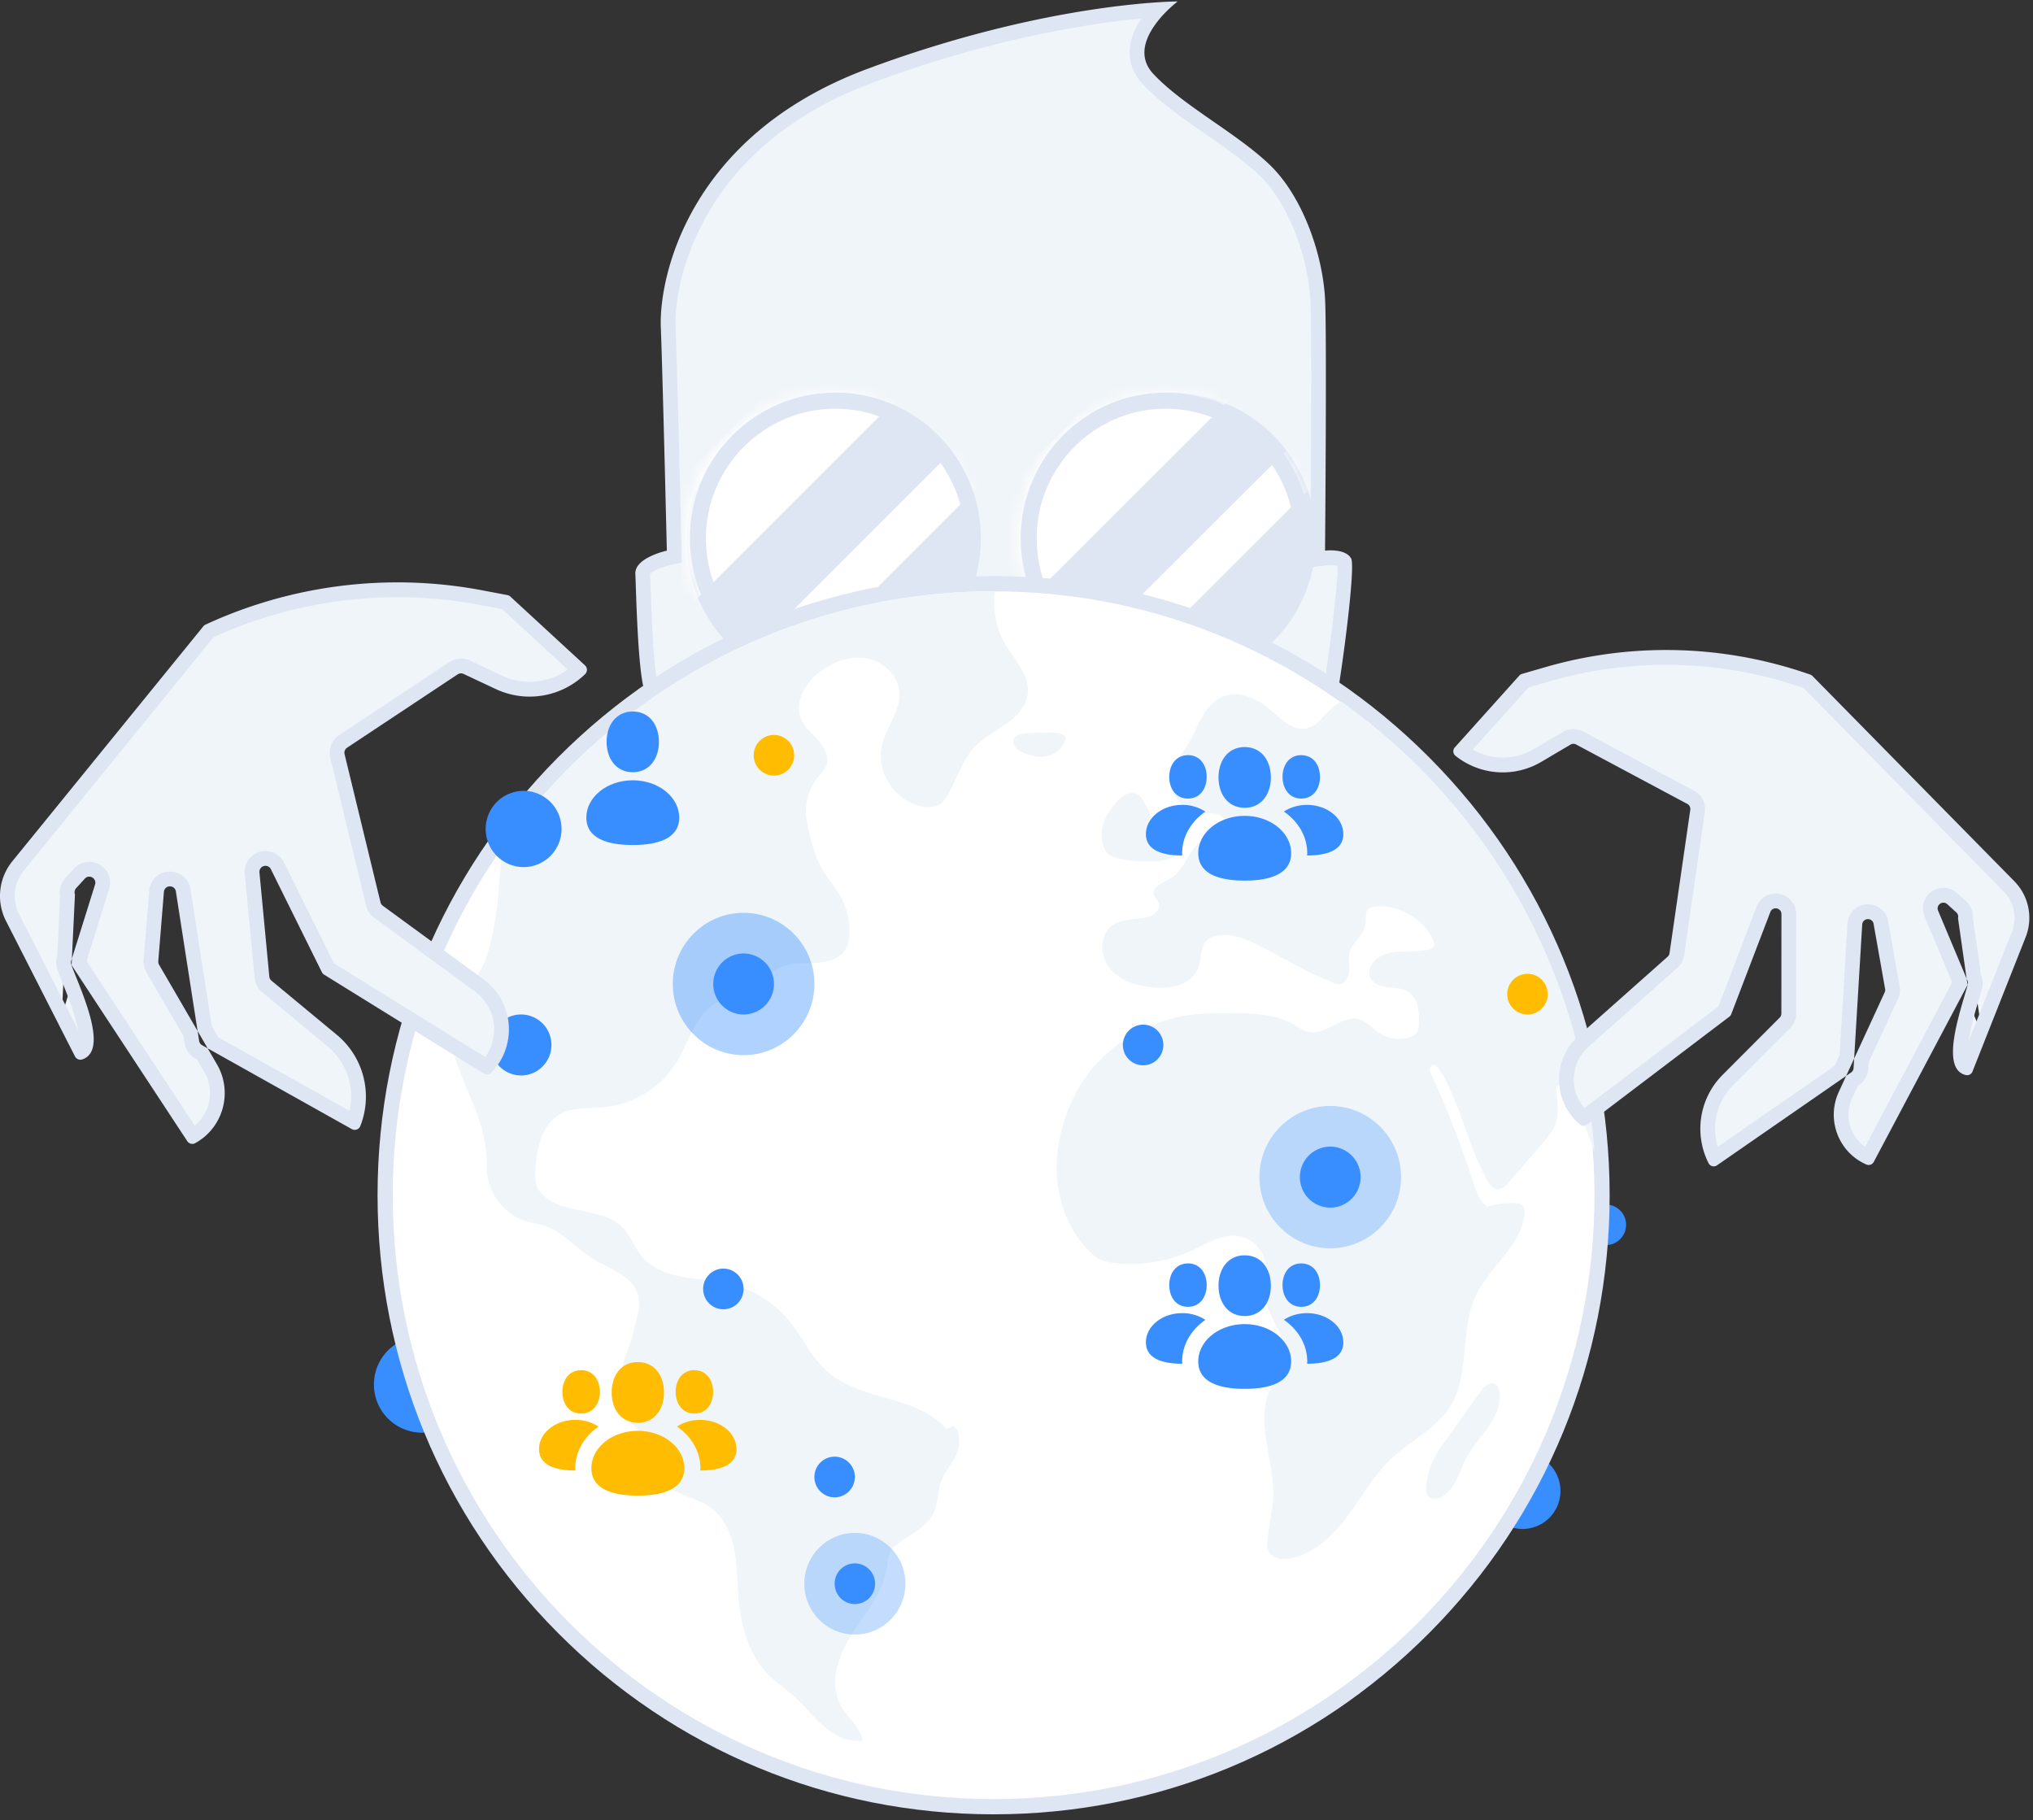 <svg xmlns="http://www.w3.org/2000/svg" xmlns:xlink="http://www.w3.org/1999/xlink" width="172" height="154" viewBox="0 0 172 154">
    <rect x="0" y="0" width="172" height="154" fill="#333333" stroke="none"/>
    <defs>
        <path id="a" d="M2.598 19.99A12.265 12.265 0 0 1 .01 12.436C.01 5.633 5.526.118 12.328.118c2.847 0 5.468.966 7.553 2.587V19.99H2.598z"/>
        <path id="c" d="M.414 19.225a12.275 12.275 0 0 0 8.478 3.382c6.803 0 12.318-5.515 12.318-12.319A12.3 12.3 0 0 0 16.156.34H1.628C1.202.651.796.99.414 1.352v17.873z"/>
        <path id="e" d="M2.995 19.99a12.25 12.25 0 0 1-2.592-7.554C.403 5.633 5.93.118 12.745.118c2.852 0 5.478.966 7.568 2.587V19.99H2.995z"/>
        <path id="g" d="M.378 19.225a12.313 12.313 0 0 0 8.494 3.382c6.816 0 12.342-5.515 12.342-12.319 0-4.086-1.994-7.708-5.064-9.949H1.594C1.167.651.76.99.378 1.352v17.873z"/>
    </defs>
    <g fill="none" fill-rule="evenodd">
        <path fill="#398EFF" d="M137.572 103.621c0 .947-.765 1.715-1.709 1.715a1.712 1.712 0 0 1-1.708-1.715c0-.947.765-1.715 1.708-1.715.944 0 1.71.768 1.71 1.715M132.02 126.136a3.21 3.21 0 0 1-3.205 3.216 3.21 3.21 0 0 1-3.203-3.216 3.21 3.21 0 0 1 3.203-3.217 3.21 3.21 0 0 1 3.204 3.217M39.753 117.13a4.066 4.066 0 0 1-4.058 4.074 4.066 4.066 0 0 1-4.058-4.074 4.066 4.066 0 0 1 4.058-4.074 4.066 4.066 0 0 1 4.058 4.074"/>
        <path fill="#F0F5F9" d="M83.786 83.62c-10.6 0-17.826-2.58-20.898-7.465-2.186-3.473-3.022-7.626-3.574-10.375-.288-1.427-.477-2.37-.774-2.861-.302-.502-.79-1.045-1.305-1.62-.85-.947-1.814-2.021-2.133-3.096-.452-1.522-.619-6.547-.69-8.693a99.756 99.756 0 0 0-.035-.998c-.025-.535 1.27-1.118 2.174-1.317l.502-.11-.012-.515c-.003-.15-.355-14.939-.512-18.938-.197-5.073 3.125-16.04 17.117-21.236C85.234 2.093 94.35 1.068 97.958.825c-.778.843-1.635 2.046-1.746 3.338-.082.94.227 1.789.917 2.524 1.391 1.484 3.342 2.838 5.228 4.147 1.619 1.124 3.293 2.286 4.585 3.51 2.853 2.705 4.354 7.574 4.541 10.954.155 2.79.001 21.096 0 21.281l-.007.716.708-.09c.014-.002.168-.02.384-.02.591 0 1.036.129 1.179.338.282 1.35-1.281 12.61-1.794 14.104l-.197.114c-1.545.888-2.47 1.549-2.628 2.299l-.015.072c-.494 2.378-2.415 10.403-6.408 13.796-4.258 3.618-8.718 5.713-18.919 5.713"/>
        <path fill="#DDE6F2" d="M99.635.123S88.742.123 73.43 5.81c-15.313 5.686-17.68 17.807-17.523 21.847.158 4.04.511 18.927.511 18.927s-2.726.593-2.664 1.957c.063 1.363.188 7.943.75 9.84.564 1.897 2.752 3.616 3.503 4.861.75 1.245 1.048 7.993 4.354 13.247 3.306 5.255 10.948 7.757 21.425 7.757 10.041 0 14.744-1.97 19.321-5.86 4.579-3.892 6.473-13.469 6.63-14.216.158-.749 2.21-1.797 2.685-2.096.473-.299 2.367-13.916 1.894-14.814-.317-.6-1.2-.7-1.748-.7-.272 0-.463.024-.463.024s.158-18.478 0-21.321c-.208-3.763-1.894-8.68-4.735-11.373-2.841-2.693-7.262-4.938-9.787-7.631C95.057 3.565 99.635.123 99.635.123M96.57 1.565c-.497.746-.899 1.615-.98 2.544-.095 1.109.28 2.149 1.085 3.007 1.437 1.532 3.414 2.905 5.327 4.233 1.6 1.11 3.254 2.259 4.512 3.45 2.607 2.472 4.16 7.17 4.348 10.533.153 2.771 0 21.057-.003 21.242l-.005 1.418 1.403-.166c.002 0 .13-.015.311-.015.277 0 .468.034.584.067.074 2.08-1.2 11.338-1.727 13.332-1.726.994-2.7 1.72-2.906 2.7l-.016.076c-1.914 9.212-5.23 12.62-6.2 13.444-4.148 3.525-8.507 5.565-18.517 5.565-10.375 0-17.419-2.48-20.371-7.174-2.124-3.376-2.946-7.461-3.49-10.165-.312-1.544-.5-2.476-.852-3.061-.333-.553-.84-1.117-1.375-1.714-.806-.898-1.72-1.917-2-2.857-.428-1.445-.598-6.596-.663-8.535a132.21 132.21 0 0 0-.032-.925c.198-.242.996-.605 1.679-.757l1.007-.219-.025-1.033c-.004-.15-.355-14.943-.511-18.947-.083-2.102.598-5.884 2.788-9.623 2.896-4.946 7.58-8.647 13.921-11.002C84.07 3.193 92.34 1.963 96.57 1.565"/>
        <path fill="#DDE6F2" d="M82.614 45.866c0 6.791-5.484 12.297-12.25 12.297-6.764 0-12.249-5.506-12.249-12.297 0-6.792 5.485-12.298 12.25-12.298s12.25 5.506 12.25 12.298"/>
        <g>
            <g transform="translate(57.972 33.097)">
                <mask id="b" fill="#fff">
                    <use xlink:href="#a"/>
                </mask>
                <path fill="#FFF" d="M-1.439 19.99l-5.72-5.72 21.32-21.321 5.72 5.72z" mask="url(#b)"/>
            </g>
            <g transform="translate(61.409 35.245)">
                <mask id="d" fill="#fff">
                    <use xlink:href="#c"/>
                </mask>
                <path fill="#FFF" d="M3.014 24.26l-2.6-2.6L21.734.34l2.6 2.6z" mask="url(#d)"/>
            </g>
        </g>
        <g fill="#DDE6F2">
            <path d="M70.674 33.216c-6.799 0-12.31 5.521-12.31 12.332 0 6.81 5.511 12.332 12.31 12.332s12.31-5.521 12.31-12.332c0-6.811-5.511-12.332-12.31-12.332m0 1.36c6.04 0 10.953 4.922 10.953 10.972S76.714 56.52 70.674 56.52c-6.04 0-10.953-4.922-10.953-10.972s4.914-10.972 10.953-10.972M111.328 45.548c0 6.81-5.512 12.332-12.31 12.332-6.8 0-12.31-5.521-12.31-12.332 0-6.81 5.51-12.333 12.31-12.333 6.798 0 12.31 5.522 12.31 12.333"/>
        </g>
        <g>
            <g transform="translate(85.76 33.097)">
                <mask id="f" fill="#fff">
                    <use xlink:href="#e"/>
                </mask>
                <path fill="#FFF" d="M-1.048 19.99l-5.732-5.72L14.582-7.051l5.731 5.72z" mask="url(#f)"/>
            </g>
            <g transform="translate(89.634 35.245)">
                <mask id="h" fill="#fff">
                    <use xlink:href="#g"/>
                </mask>
                <path fill="#FFF" d="M2.983 24.26l-2.605-2.6L21.739.34l2.606 2.6z" mask="url(#h)"/>
            </g>
        </g>
        <g>
            <path fill="#DDE6F2" d="M98.623 33.216c-6.776 0-12.27 5.52-12.27 12.33 0 6.81 5.494 12.33 12.27 12.33s12.27-5.52 12.27-12.33c0-6.81-5.494-12.33-12.27-12.33m0 1.36c6.02 0 10.916 4.92 10.916 10.97 0 6.05-4.897 10.971-10.916 10.971-6.02 0-10.917-4.921-10.917-10.97 0-6.05 4.897-10.971 10.917-10.971"/>
            <path fill="#FFF" d="M84.063 152.85c-28.385 0-51.478-23.208-51.478-51.734 0-28.526 23.093-51.734 51.478-51.734s51.477 23.208 51.477 51.734c0 28.526-23.092 51.734-51.477 51.734"/>
            <path fill="#DDE6F2" d="M84.063 48.737c-13.922 0-27.01 5.448-36.854 15.342-9.845 9.892-15.266 23.046-15.266 37.037 0 13.99 5.421 27.144 15.266 37.038 9.844 9.893 22.932 15.34 36.854 15.34s27.01-5.447 36.854-15.34c9.844-9.894 15.265-23.047 15.265-37.038 0-13.991-5.42-27.145-15.265-37.037-9.844-9.894-22.932-15.342-36.854-15.342m0 1.29c28.076 0 50.836 22.873 50.836 51.089 0 28.216-22.76 51.089-50.836 51.089-28.076 0-50.836-22.873-50.836-51.09 0-28.215 22.76-51.088 50.836-51.088"/>
            <path fill="#F0F5F9" d="M125.953 117.09c-.321.123-.54.419-.74.7l-2.86 4.002c-.386.54-.775 1.085-1.069 1.682a6.176 6.176 0 0 0-.62 2.333c-.018.267-.009.56.164.764.253.302.737.261 1.09.086.583-.288.994-.843 1.289-1.425.295-.583.498-1.21.798-1.79.529-1.019 1.34-1.858 1.98-2.812.433-.646.795-1.383.89-2.165.07-.575-.022-1.72-.922-1.375M87.379 62.016c-.403 0-.816.008-1.192.155a.78.78 0 0 0-.361.254c-.158.222-.11.543.049.764.16.221.406.36.654.472.646.293 1.376.452 2.069.3.693-.153 1.332-.66 1.512-1.348.024-.092.038-.193.002-.28-.229-.545-2.268-.318-2.733-.317M96.215 67.18c-.31-.156-.69-.11-1.001.045-.31.156-.56.41-.787.671-.474.547-.882 1.164-1.09 1.857-.206.694-.196 1.471.133 2.115.084.164.19.32.334.434.155.123.346.19.536.245.94.275 1.932.307 2.912.317.65.007 1.335-.004 1.901-.326.183-.104.355-.247.434-.443.116-.29-.003-.632-.212-.862-.21-.23-.496-.373-.775-.512-.278-.139-.564-.284-.77-.517-.405-.457-.413-1.105-.659-1.64-.112-.245-.271-.438-.383-.687-.125-.281-.289-.555-.573-.698"/>
            <path fill="#F0F5F9" d="M113.455 59.335a5.919 5.919 0 0 0-1.068.851c-.542.55-1.032 1.24-1.779 1.428-1.14.288-2.15-.711-3.036-1.487-1.123-.983-2.685-1.753-4.072-1.207-.858.337-1.467 1.118-1.911 1.93-.445.811-.77 1.691-1.297 2.453-.307.445-.681.848-.926 1.332a2.948 2.948 0 0 0 .113 2.815 2.919 2.919 0 0 0 2.45 1.37c.601-.002 1.41-.073 1.594.502a.762.762 0 0 1-.035.506c-.296.75-1.257.92-1.914 1.383-1.028.726-1.306 2.202-2.317 2.951-.421.313-.942.475-1.348.808-.158.13-.304.3-.319.504-.027.374.374.639.464 1.002.141.568-.508 1.01-1.076 1.135-.96.21-2.037.092-2.847.652-1.127.78-1.11 2.597-.244 3.662.866 1.064 2.294 1.496 3.658 1.61.764.066 1.551.046 2.27-.22.72-.268 1.365-.812 1.61-1.542.249-.742.107-1.669.672-2.208.21-.2.49-.31.771-.375 1.432-.331 2.876.383 4.174 1.075l3.53 1.883c.636.339 1.298.56 1.946.876.29.141.61.286.923.211.47-.112.696-.665.712-1.152.017-.486-.1-.981.014-1.454.222-.921 1.249-1.51 1.368-2.45.059-.458-.081-1.016.27-1.313.16-.134.379-.167.586-.182 1.952-.136 3.933.995 4.817 2.749.098.195.183.429.088.625-.096.194-.332.27-.544.309-1.44.265-3.1-.152-4.258.746-.476.37-.8 1.03-.563 1.585.233.547.888.766 1.477.83.59.065 1.22.048 1.724.36.874.54.957 1.767.908 2.798-.01.19-.021.387-.105.559-.142.29-.458.449-.767.537a3.05 3.05 0 0 1-2.52-.409c-.563-.385-1.018-.971-1.676-1.149-1.431-.386-2.753 1.367-4.21 1.088-.496-.095-.913-.417-1.353-.667-1.482-.847-3.267-.908-4.972-.928-1.289-.016-2.583-.02-3.86.164a13.319 13.319 0 0 0-7.649 3.939c-2.006 2.095-3.191 4.992-3.478 7.886-.288 2.894.578 5.953 2.593 8.04.315.326.662.632 1.075.82.357.162.75.23 1.139.276 2.244.27 4.562-.1 6.612-1.058 1.291-.604 2.622-1.46 4.02-1.193 1.056.2 1.944 1.098 2.139 2.16.165.903-.135 1.833-.05 2.748.17 1.841 1.861 3.377 1.682 5.218-.109 1.123-.898 2.047-1.314 3.095-1.067 2.682.406 5.671.372 8.56-.016 1.325-.353 2.625-.484 3.944-.03.312-.047.64.085.924.294.631 1.151.735 1.833.608 2.02-.377 3.62-1.927 4.85-3.58 1.23-1.653 2.241-3.497 3.744-4.905 1.612-1.51 3.763-2.493 4.94-4.367 1.717-2.733.808-6.44 2.172-9.369 1.13-2.422 3.735-4.137 4.11-6.785.046-.321.033-.7-.22-.901-.164-.13-.385-.148-.593-.153a7.696 7.696 0 0 0-2.333.302c-.642-.454-.946-1.324-1.187-2.074a81.407 81.407 0 0 0-3.524-9.08c-.074-.16-.15-.33-.135-.506.015-.176.157-.354.333-.34a.42.42 0 0 1 .232.117c.17.15.293.347.409.543 1.659 2.834 2.262 6.183 3.846 9.06.21.382.512.8.945.802.369.003.66-.3.901-.58l2.748-3.171c.519-.6 1.052-1.224 1.275-1.986.242-.827.088-1.71.015-2.57-.012-.141-.012-.307.097-.397.083-.068.2-.069.307-.065l.809.024 2.006 5.57c-1.115-15.745-9.33-29.517-21.444-38.102M84.063 50.027c-17.071 0-32.176 8.456-41.395 21.428-.104.425-.185.857-.243 1.287-.204 1.496-.207 3.015-.447 4.505-.376 2.327-.788 5.076-2.71 6.428-.898.632-1.328 1.78-1.347 2.881-.019 1.102.317 2.177.683 3.215.39 1.107.818 2.2 1.283 3.276.798 1.844 1.338 3.712 1.306 5.722-.03 1.996 1.36 3.932 3.255 4.53.57.18 1.171.248 1.736.445 1.475.514 2.517 1.822 3.837 2.659 1.373.87 3.178 1.358 3.852 2.84.468 1.027.023 2.147-.23 3.248-.267 1.165-.776 2.261-1.08 3.417-.305 1.156-.387 2.443.172 3.498.467.882 1.326 1.5 1.814 2.371.593 1.061.589 2.413 1.323 3.381.993 1.309 2.914 1.422 4.243 2.383 1.073.776 1.682 2.06 1.965 3.358.282 1.297.278 2.637.375 3.962.177 2.415.76 4.938 2.427 6.687.715.75 1.594 1.32 2.36 2.015.878.798 1.603 1.756 2.507 2.524.904.769 2.068 1.35 3.24 1.177-.229-1.192-1.342-1.988-1.905-3.062-.983-1.872-.13-4.185 1.009-5.965 1.14-1.78 2.604-3.473 2.93-5.565.076-.485.092-1 .336-1.425.155-.27.39-.484.635-.674 1.044-.81 2.404-1.348 2.98-2.54.401-.829.33-1.812.64-2.679.29-.808.89-1.464 1.26-2.238.372-.774.453-1.926-.197-2.484l-.616.28c-2.431-2.88-7.188-2.379-10.029-4.85-1.371-1.193-2.126-2.938-3.283-4.34a9.377 9.377 0 0 0-5.077-3.144c-1.293-.298-2.636-.316-3.941-.553-1.307-.237-2.64-.74-3.472-1.778-.574-.717-.87-1.637-1.49-2.313-1.537-1.674-4.327-1.222-6.271-2.393-.479-.289-.913-.696-1.096-1.225-.134-.387-.125-.806-.106-1.214.081-1.831.485-3.923 2.07-4.83 1.133-.646 2.527-.479 3.822-.61 2.423-.243 4.703-1.66 6.004-3.729 1.013-1.61 1.501-3.626 2.985-4.812 1.28-1.023 3.06-1.212 4.375-2.187.453-.337.845-.762 1.34-1.032.89-.486 1.965-.4 2.978-.435 1.013-.035 2.15-.29 2.672-1.163.237-.395.311-.868.327-1.329a6.05 6.05 0 0 0-.783-3.187c-.4-.702-.936-1.314-1.369-1.996-.793-1.247-1.138-2.764-1.438-4.213a4.72 4.72 0 0 1 .977-3.912c.23-.276.497-.533.634-.866.3-.728-.116-1.557-.638-2.145-.52-.589-1.172-1.094-1.48-1.818-.587-1.378.314-2.972 1.478-3.909 1.124-.905 2.588-1.472 4.009-1.239 1.421.234 2.722 1.405 2.835 2.847.125 1.603-1.116 2.973-1.481 4.538-.54 2.309 1.24 4.885 3.58 5.187.413.053.853.04 1.218-.163.357-.198.598-.552.801-.907.763-1.335 1.195-2.891 2.251-4.007.755-.796 1.762-1.294 2.654-1.93.893-.638 1.728-1.518 1.84-2.612.156-1.542-1.12-2.793-1.901-4.128-.784-1.34-1.088-2.948-.883-4.487l-.11-.001"/>
            <path fill="#398EFF" d="M47.509 70.132a3.217 3.217 0 0 1-3.21 3.225 3.217 3.217 0 0 1-3.208-3.225 3.217 3.217 0 0 1 3.209-3.225 3.217 3.217 0 0 1 3.209 3.225"/>
            <path fill="#398EFF" fill-opacity=".4" d="M68.902 83.246c0 3.325-2.682 6.02-5.99 6.02-3.309 0-5.99-2.695-5.99-6.02 0-3.324 2.681-6.02 5.99-6.02 3.308 0 5.99 2.696 5.99 6.02"/>
            <path fill="#398EFF" fill-opacity=".3" d="M118.533 99.586c0 3.325-2.681 6.02-5.99 6.02-3.308 0-5.99-2.695-5.99-6.02 0-3.325 2.682-6.02 5.99-6.02 3.309 0 5.99 2.695 5.99 6.02M76.603 133.985c0 2.375-1.915 4.3-4.279 4.3-2.362 0-4.278-1.925-4.278-4.3 0-2.374 1.916-4.3 4.278-4.3 2.364 0 4.28 1.926 4.28 4.3"/>
            <path fill="#398EFF" d="M65.479 83.246c0 1.425-1.15 2.58-2.567 2.58a2.574 2.574 0 0 1-2.568-2.58c0-1.424 1.15-2.58 2.568-2.58a2.574 2.574 0 0 1 2.567 2.58M115.11 99.586c0 1.425-1.149 2.58-2.567 2.58a2.574 2.574 0 0 1-2.567-2.58c0-1.424 1.15-2.58 2.567-2.58a2.574 2.574 0 0 1 2.568 2.58M46.653 88.406c0 1.425-1.15 2.58-2.567 2.58a2.574 2.574 0 0 1-2.568-2.58c0-1.424 1.15-2.58 2.568-2.58a2.574 2.574 0 0 1 2.567 2.58M62.912 109.046c0 .95-.767 1.72-1.712 1.72s-1.711-.77-1.711-1.72.766-1.72 1.711-1.72c.945 0 1.712.77 1.712 1.72M72.324 124.956c0 .95-.766 1.72-1.711 1.72-.945 0-1.711-.77-1.711-1.72s.766-1.72 1.711-1.72c.945 0 1.711.77 1.711 1.72M74.036 133.985c0 .95-.766 1.72-1.712 1.72-.945 0-1.711-.77-1.711-1.72s.766-1.72 1.711-1.72c.946 0 1.712.77 1.712 1.72M98.424 88.406c0 .95-.766 1.72-1.711 1.72-.946 0-1.712-.77-1.712-1.72s.766-1.72 1.712-1.72c.945 0 1.711.77 1.711 1.72"/>
            <path fill="#FFBC00" d="M67.19 63.897c0 .95-.766 1.72-1.711 1.72-.945 0-1.712-.77-1.712-1.72s.767-1.72 1.712-1.72 1.711.77 1.711 1.72M130.941 84.106c0 .95-.766 1.72-1.711 1.72-.945 0-1.712-.77-1.712-1.72s.767-1.72 1.712-1.72 1.711.77 1.711 1.72M50.637 120.693a3.538 3.538 0 0 0-1.96-.57c-1.697 0-3.072 1.107-3.072 2.47 0 1.365 1.375 1.812 3.072 1.812h.006c-.004-.065-.013-.127-.013-.193 0-1.42.769-2.688 1.967-3.519M62.308 122.594c0-1.364-1.376-2.47-3.073-2.47-.742 0-1.423.212-1.955.564 1.203.831 1.975 2.101 1.975 3.524 0 .066-.01.128-.012.193 1.693-.001 3.065-.449 3.065-1.811M56.176 117.8c0-1.417-.803-2.567-2.213-2.567-1.411 0-2.214 1.15-2.214 2.567 0 1.418.803 2.568 2.214 2.568 1.41 0 2.213-1.15 2.213-2.568M57.893 124.212c0-1.745-1.76-3.16-3.93-3.16-2.171 0-3.93 1.415-3.93 3.16s1.759 2.317 3.93 2.317c2.17 0 3.93-.572 3.93-2.317M57.427 118.822c.262.463.71.767 1.32.767 1.01 0 1.583-.822 1.583-1.836 0-1.014-.574-1.835-1.583-1.835a1.46 1.46 0 0 0-1.335.79 2.192 2.192 0 0 0-.248 1.045c0 .4.093.768.263 1.07M50.51 116.722a1.462 1.462 0 0 0-1.345-.805c-1.009 0-1.583.823-1.583 1.836 0 1.014.574 1.836 1.583 1.836.617 0 1.07-.31 1.33-.782.164-.299.253-.66.253-1.054 0-.382-.082-.737-.238-1.03"/>
            <path fill="#398EFF" d="M101.98 68.664a3.538 3.538 0 0 0-1.96-.57c-1.697 0-3.072 1.107-3.072 2.47 0 1.365 1.375 1.812 3.072 1.812h.006c-.004-.065-.013-.127-.013-.193 0-1.42.77-2.688 1.968-3.519M113.65 70.565c0-1.364-1.375-2.47-3.071-2.47-.743 0-1.424.212-1.956.564 1.204.831 1.975 2.101 1.975 3.524 0 .066-.009.128-.012.193 1.693-.001 3.065-.449 3.065-1.811M107.52 65.771c0-1.417-.803-2.567-2.214-2.567s-2.214 1.15-2.214 2.567c0 1.418.803 2.568 2.214 2.568 1.41 0 2.214-1.15 2.214-2.568M109.236 72.183c0-1.745-1.76-3.16-3.93-3.16s-3.93 1.415-3.93 3.16 1.76 2.317 3.93 2.317 3.93-.572 3.93-2.317M108.77 66.793c.262.463.71.767 1.32.767 1.01 0 1.584-.822 1.584-1.836 0-1.014-.575-1.835-1.584-1.835a1.46 1.46 0 0 0-1.335.79 2.192 2.192 0 0 0-.248 1.045c0 .4.093.768.264 1.07M101.853 64.693a1.462 1.462 0 0 0-1.345-.805c-1.009 0-1.583.823-1.583 1.836 0 1.014.574 1.836 1.583 1.836.617 0 1.07-.31 1.33-.782.164-.299.253-.66.253-1.054 0-.382-.082-.737-.238-1.03M101.98 111.663a3.538 3.538 0 0 0-1.96-.57c-1.697 0-3.072 1.107-3.072 2.47 0 1.365 1.375 1.812 3.072 1.812h.006c-.004-.065-.013-.127-.013-.193 0-1.42.77-2.688 1.968-3.519M113.65 113.564c0-1.364-1.375-2.47-3.071-2.47-.743 0-1.424.212-1.956.565 1.204.83 1.975 2.1 1.975 3.523 0 .066-.009.129-.012.193 1.693-.001 3.065-.449 3.065-1.811M107.52 108.77c0-1.417-.803-2.567-2.214-2.567s-2.214 1.15-2.214 2.567c0 1.418.803 2.568 2.214 2.568 1.41 0 2.214-1.15 2.214-2.568M109.236 115.182c0-1.745-1.76-3.16-3.93-3.16s-3.93 1.415-3.93 3.16 1.76 2.317 3.93 2.317 3.93-.572 3.93-2.317M108.77 109.792c.262.463.71.767 1.32.767 1.01 0 1.584-.822 1.584-1.835 0-1.014-.575-1.836-1.584-1.836a1.46 1.46 0 0 0-1.335.79 2.192 2.192 0 0 0-.248 1.046c0 .4.093.767.264 1.068M101.853 107.692a1.462 1.462 0 0 0-1.345-.804c-1.009 0-1.583.822-1.583 1.835 0 1.014.574 1.836 1.583 1.836.617 0 1.07-.31 1.33-.781.164-.3.253-.661.253-1.055 0-.382-.082-.736-.238-1.03"/>
            <path fill="#F0F5F9" d="M5.25 85.85l.786-2.514c.702 1.771 1.625 4.285 1.14 5.333a.632.632 0 0 1-.323.33L5.25 85.85zm1.39-4.442l1.997-6.384c.11-.352.051-.72-.162-1.012a1.154 1.154 0 0 0-.927-.474c-.316 0-.611.133-.83.373l-.734.805a1.137 1.137 0 0 0-.27 1.03l-.163 3.407-.007-.015-.118 2.61-.195 4.066-4.17-8.183a4.024 4.024 0 0 1 .463-4.363l16.149-19.866a38.308 38.308 0 0 1 15.95-3.505c2.369 0 4.75.223 7.08.665l2.075.393 6.201 5.713a6.093 6.093 0 0 1-4.17 1.642 6.066 6.066 0 0 1-2.598-.58l-2.73-1.281a1.134 1.134 0 0 0-1.105.081l-9.352 6.202c-.399.265-.59.756-.477 1.222l3.038 12.527c.064.262.218.494.435.653l8.529 6.238a4.597 4.597 0 0 1 1.866 3.335 4.607 4.607 0 0 1-1.23 3.534l-13.41-8.299-4.3-8.683a1.108 1.108 0 0 0-1.007-.634c-.327 0-.639.138-.856.378a1.127 1.127 0 0 0-.282.872l.836 8.805c.029.304.173.578.407.772l5.538 4.588a6.144 6.144 0 0 1 1.841 6.873l-12.497-7.004-1.958-12.582a1.117 1.117 0 0 0-1.12-.965c-.606 0-1.083.44-1.132 1.048l-.475 5.857c-.02.234.033.465.15.668l4.898 8.428c.574.988.722 2.138.418 3.24a4.16 4.16 0 0 1-1.93 2.509L6.64 81.408z"/>
            <path fill="#DDE6F2" d="M33.622 49.27a38.665 38.665 0 0 0-16.234 3.573.516.516 0 0 0-.182.142L1.04 72.87a4.654 4.654 0 0 0-.533 5.046l5.838 11.458a.51.51 0 0 0 .614.254c2.273-.752-.05-5.696-.906-7.942l.002-.04a.514.514 0 0 1-.027-.376l.054-.17.26-5.431a.515.515 0 0 1 .101-.53l.734-.805a.493.493 0 0 1 .37-.17c.314 0 .61.3.495.67l-1.96 6.266-.027.547c.01.02.022.04.035.06l9.754 14.837a.51.51 0 0 0 .672.167c2.371-1.304 3.204-4.318 1.84-6.665l-.788-1.357-.465-.26a.513.513 0 0 1-.256-.37l-.13-.834-3.258-5.607a.516.516 0 0 1-.068-.3l.476-5.858a.498.498 0 0 1 .51-.472c.23 0 .459.143.504.434l1.836 11.803.85 1.464 12.195 6.834a.51.51 0 0 0 .724-.26 6.789 6.789 0 0 0-1.979-7.707l-5.537-4.588a.518.518 0 0 1-.184-.348l-.835-8.805a.508.508 0 0 1 .517-.564c.175 0 .351.088.449.286l4.315 8.712a.517.517 0 0 0 .19.209l13.512 8.363a.509.509 0 0 0 .633-.077c2.222-2.276 1.913-6.004-.651-7.88l-8.53-6.238a.512.512 0 0 1-.195-.294l-3.038-12.527a.514.514 0 0 1 .214-.55l9.353-6.203a.51.51 0 0 1 .498-.037l2.73 1.282a6.741 6.741 0 0 0 7.551-1.26.515.515 0 0 0-.01-.75l-6.313-5.817a.512.512 0 0 0-.251-.126l-2.106-.399a38.616 38.616 0 0 0-7.197-.676m0 1.253c2.33 0 4.674.22 6.966.655l1.9.36 5.54 5.104a5.47 5.47 0 0 1-3.22 1.04 5.451 5.451 0 0 1-2.333-.52l-2.73-1.281a1.748 1.748 0 0 0-1.713.126l-9.351 6.202a1.775 1.775 0 0 0-.74 1.894l3.038 12.527c.099.406.338.765.674 1.01l8.529 6.238a3.97 3.97 0 0 1 1.611 2.88c.08.957-.188 1.9-.742 2.665l-12.797-7.92-4.22-8.524c-.3-.605-.9-.98-1.566-.98-.502 0-.982.212-1.317.582-.333.368-.49.849-.442 1.354l.836 8.805c.045.47.269.895.632 1.196l5.537 4.588a5.512 5.512 0 0 1 1.864 5.461l-11.105-6.223-.56-.963-1.8-11.569a1.752 1.752 0 0 0-1.735-1.495c-.925 0-1.68.698-1.754 1.624l-.476 5.857c-.03.363.052.721.234 1.035l3.14 5.403.093.6c.084.54.405 1.004.88 1.27l.168.094.616 1.062c.489.84.615 1.818.356 2.755a3.545 3.545 0 0 1-1.159 1.799L7.323 81.31l1.908-6.1a1.75 1.75 0 0 0-.253-1.57 1.777 1.777 0 0 0-1.43-.73 1.73 1.73 0 0 0-1.29.577l-.734.804a1.763 1.763 0 0 0-.436 1.503l-.244 5.084-.005.016a1.769 1.769 0 0 0-.04.913l-.004.081.094.246c.102.269.225.575.358.908.418 1.041.938 2.338 1.225 3.491.055.221.097.418.129.593l-4.984-9.782a3.396 3.396 0 0 1 .39-3.681l16.057-19.753a37.695 37.695 0 0 1 15.558-3.388"/>
            <path fill="#F0F5F9" d="M166.344 90.31a.592.592 0 0 1-.29-.263c-.534-.918.1-3.375.581-5.045l.932 2.219-1.223 3.09zm-21.304 7.673a5.812 5.812 0 0 1 1.138-6.604l4.83-4.842c.21-.21.327-.491.327-.79l.004-8.41c0-.323-.127-.616-.36-.827a1.124 1.124 0 0 0-.755-.289c-.46 0-.864.281-1.03.716l-3.29 8.599-11.924 9.046a4.346 4.346 0 0 1-1.452-3.195 4.343 4.343 0 0 1 1.458-3.302l7.515-6.675c.196-.174.325-.413.363-.674l1.757-12.133a1.118 1.118 0 0 0-.578-1.145l-9.406-5.026a1.106 1.106 0 0 0-1.083.023l-2.47 1.46a5.79 5.79 0 0 1-2.942.805 5.814 5.814 0 0 1-3.498-1.177l5.331-5.937 1.92-.557a36.132 36.132 0 0 1 22.028.606l17.057 17.341a3.795 3.795 0 0 1 .82 4.055l-3.173 8.018-1.34-9.37a1.111 1.111 0 0 0-.357-.974l-.767-.695a1.1 1.1 0 0 0-.74-.291c-.37 0-.727.194-.934.507-.205.313-.239.694-.092 1.045l2.456 5.85-7.815 14.75a3.918 3.918 0 0 1-2.009-2.17 3.946 3.946 0 0 1 .105-3.08l3.882-8.42c.097-.208.126-.438.086-.665l-.974-5.5a1.096 1.096 0 0 0-1.09-.92c-.597 0-1.074.45-1.11 1.047l-.727 12.072-11.161 7.728z"/>
            <path fill="#DDE6F2" d="M140.963 54.991a36.74 36.74 0 0 0-10.241 1.456l-1.958.568a.488.488 0 0 0-.226.142l-5.456 6.076a.49.49 0 0 0 .058.71 6.406 6.406 0 0 0 7.26.511l2.47-1.459a.485.485 0 0 1 .474-.01l9.407 5.026a.489.489 0 0 1 .253.502l-1.756 12.132a.49.49 0 0 1-.16.295l-7.515 6.676c-2.26 2.007-2.219 5.563.088 7.517a.483.483 0 0 0 .606.016l12.043-9.136a.493.493 0 0 0 .161-.215l3.305-8.636a.469.469 0 0 1 .448-.314.48.48 0 0 1 .492.49l-.005 8.41c0 .13-.051.253-.143.345l-4.83 4.843a6.457 6.457 0 0 0-1.185 7.474.484.484 0 0 0 .709.18l10.932-7.569.674-1.462.683-11.338a.474.474 0 0 1 .487-.459.47.47 0 0 1 .476.403l.974 5.501c.017.099.005.2-.038.291l-2.582 5.602-.048.8a.491.491 0 0 1-.21.374l-.416.288-.625 1.356c-1.081 2.344-.024 5.122 2.338 6.143a.485.485 0 0 0 .62-.22l7.907-14.924a.444.444 0 0 0 .026-.058l-.074-.52-2.414-5.75c-.15-.358.136-.682.452-.682.11 0 .222.038.321.129l.767.695a.49.49 0 0 1 .143.493l.73 5.114.068.16c.048.115.05.245.007.36l.005.036c-.608 2.202-2.364 7.092-.146 7.599a.485.485 0 0 0 .56-.296l4.5-11.373a4.423 4.423 0 0 0-.956-4.727l-17.079-17.364a.486.486 0 0 0-.185-.118 36.762 36.762 0 0 0-12.196-2.083m0 1.254c3.964 0 7.872.657 11.619 1.954l16.954 17.238a3.166 3.166 0 0 1 .684 3.383l-3.673 9.281.028-.187c.174-1.096.54-2.338.834-3.335.097-.327.186-.627.258-.89l.07-.254-.01-.078c.036-.299-.006-.604-.125-.888l-.004-.01-.683-4.773a1.736 1.736 0 0 0-.567-1.427l-.767-.695a1.722 1.722 0 0 0-2.61.336 1.738 1.738 0 0 0-.148 1.634l2.34 5.574-7.373 13.918a3.304 3.304 0 0 1-1.179-1.53 3.325 3.325 0 0 1 .089-2.592l.482-1.045.136-.094c.442-.306.714-.79.746-1.33l.035-.564 2.483-5.387c.15-.326.196-.684.134-1.038l-.973-5.5a1.712 1.712 0 0 0-1.705-1.437 1.72 1.72 0 0 0-1.732 1.636l-.669 11.102-.432.936-9.873 6.836a5.184 5.184 0 0 1 1.286-5.196l4.831-4.843c.328-.328.51-.766.51-1.232l.004-8.41c0-.503-.2-.962-.566-1.293-.321-.29-.738-.45-1.173-.45-.72 0-1.353.438-1.612 1.117l-3.227 8.432-11.345 8.607a3.72 3.72 0 0 1-.888-2.372 3.717 3.717 0 0 1 1.247-2.824l7.515-6.676c.307-.272.509-.647.568-1.054l1.756-12.132a1.748 1.748 0 0 0-.901-1.788l-9.407-5.027a1.736 1.736 0 0 0-1.693.037l-2.47 1.459a5.163 5.163 0 0 1-5.173.046l4.725-5.261 1.75-.507a35.495 35.495 0 0 1 9.894-1.407"/>
            <path fill="#398EFF" d="M53.535 65.329c1.41 0 2.213-1.15 2.213-2.568 0-1.418-.803-2.567-2.213-2.567-1.411 0-2.214 1.15-2.214 2.567 0 1.418.803 2.568 2.214 2.568M53.535 66.013c-2.17 0-3.93 1.415-3.93 3.16s1.76 2.317 3.93 2.317 3.93-.572 3.93-2.317-1.76-3.16-3.93-3.16"/>
        </g>
    </g>
</svg>
